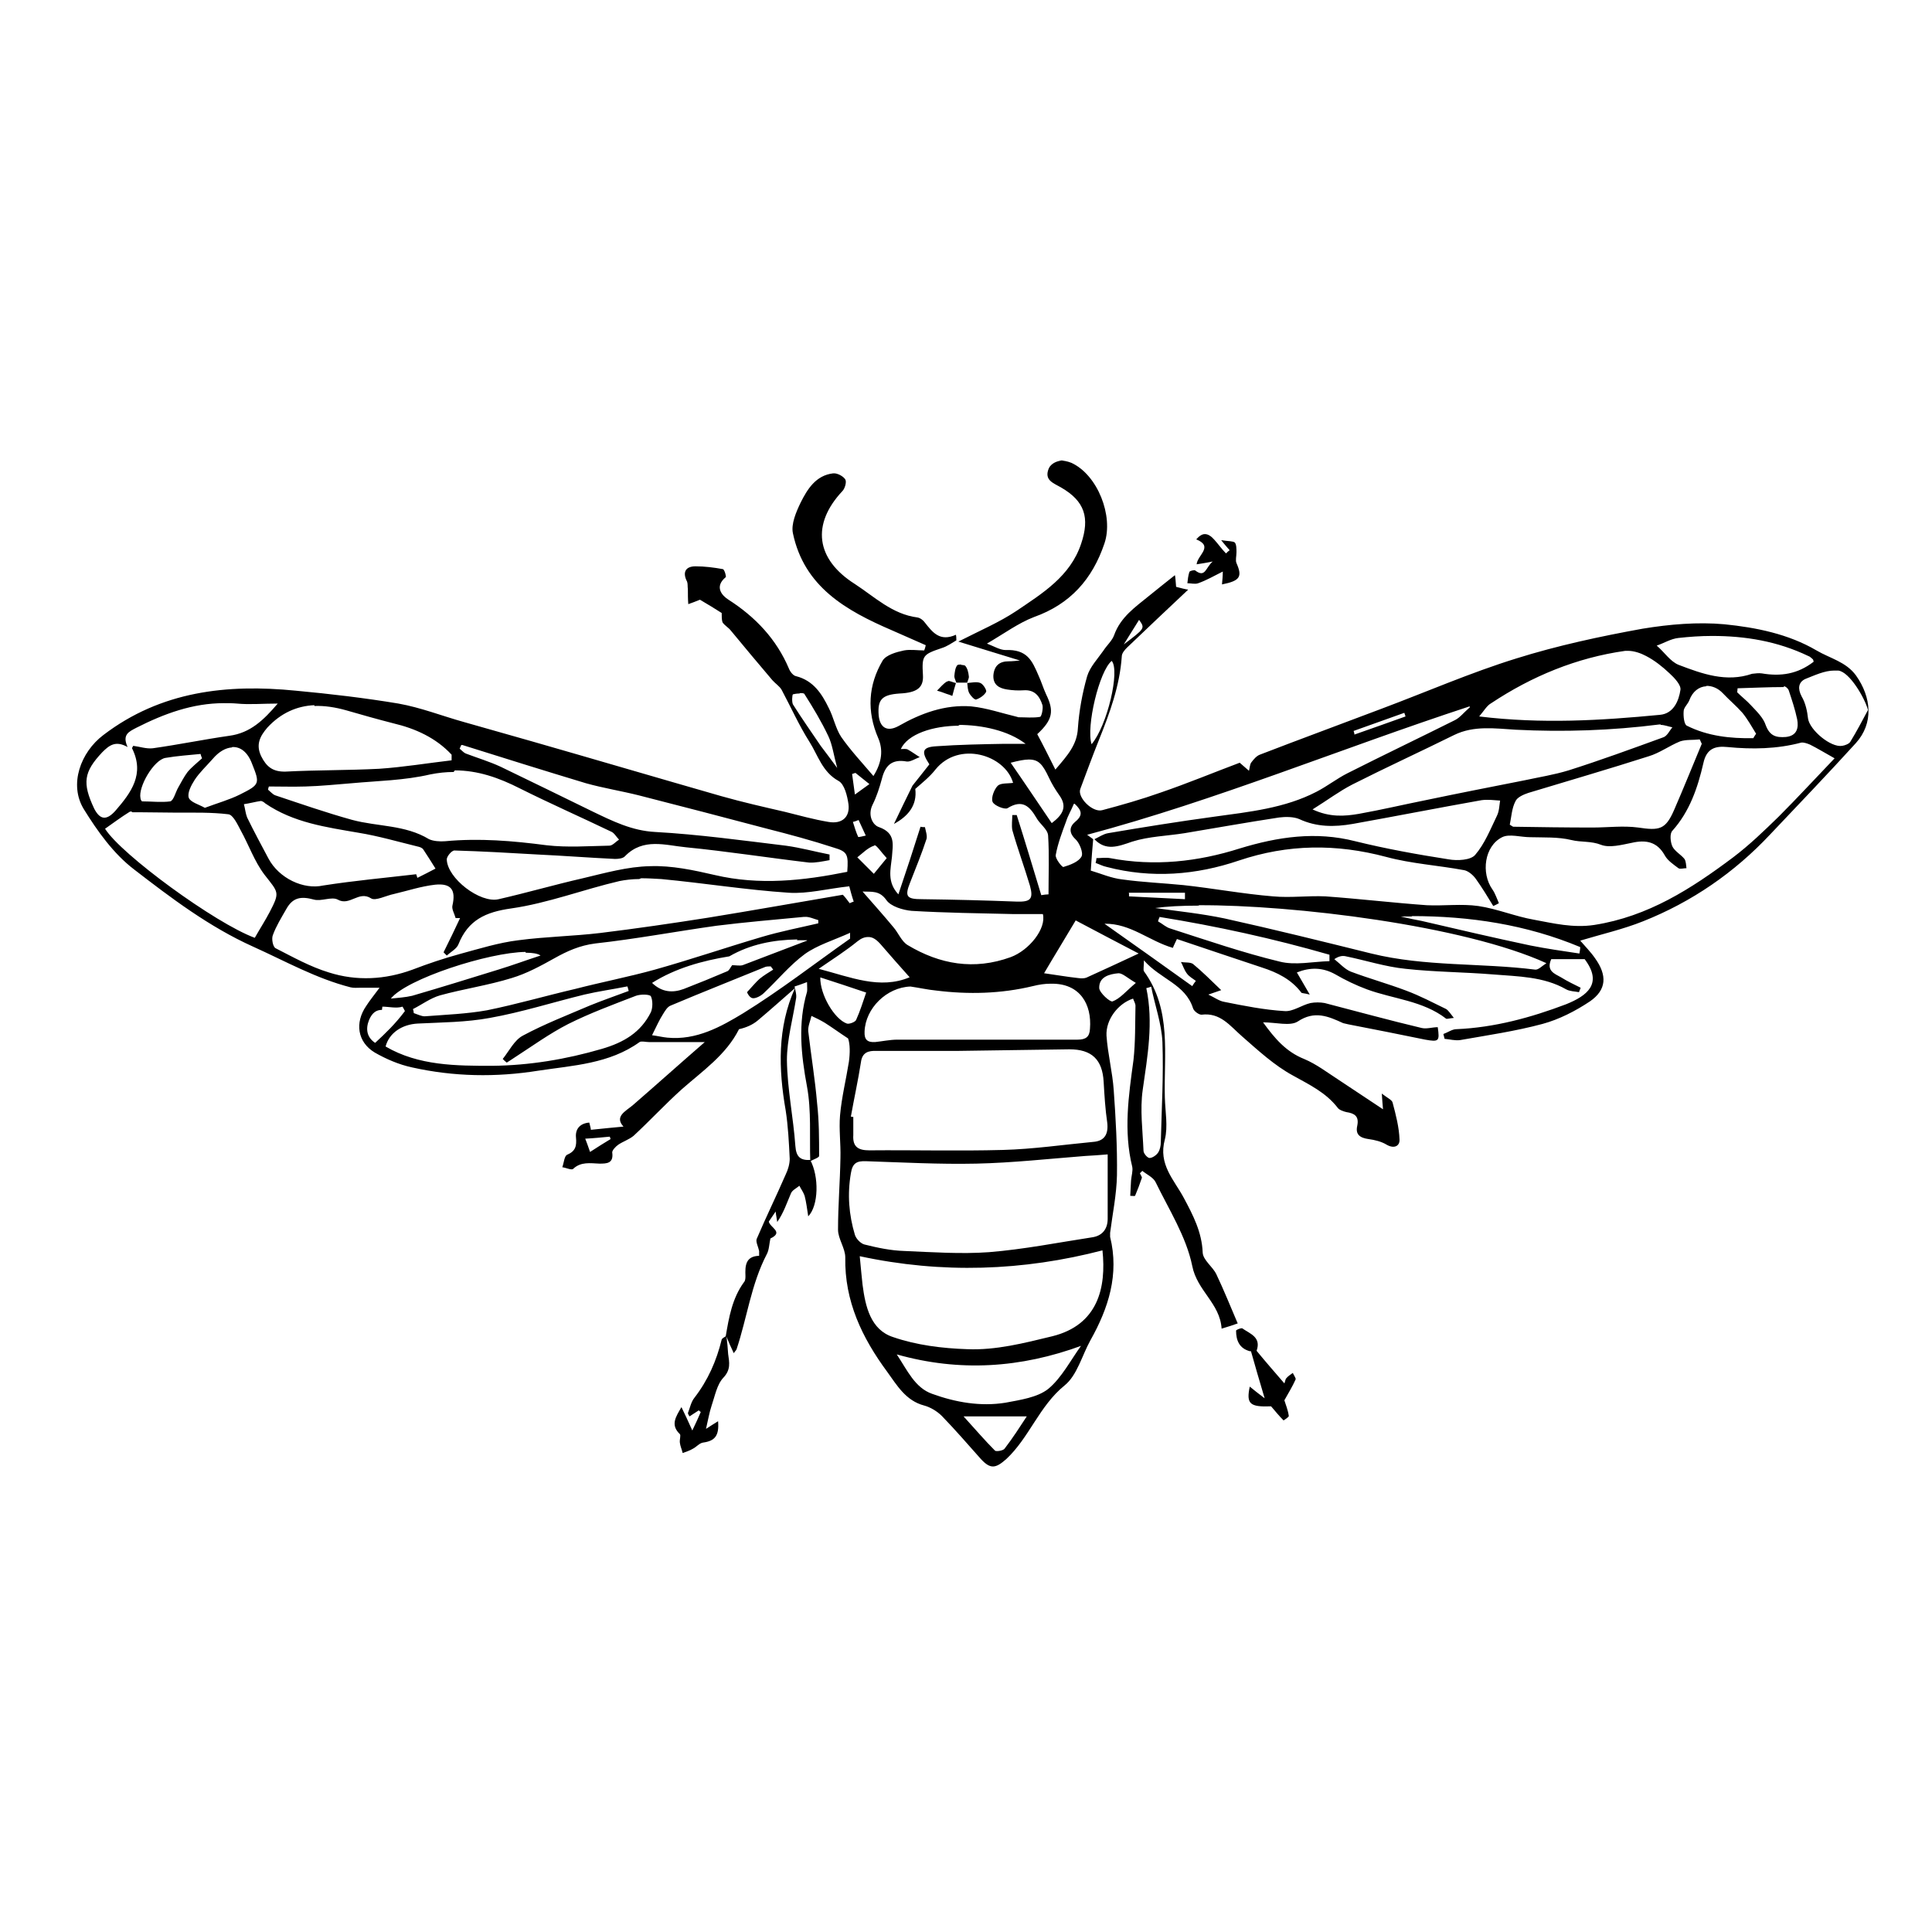 <?xml version="1.0" encoding="UTF-8" standalone="no"?>
<!-- Created with Inkscape (http://www.inkscape.org/) -->
<svg xmlns:dc="http://purl.org/dc/elements/1.1/" xmlns:cc="http://creativecommons.org/ns#" xmlns:rdf="http://www.w3.org/1999/02/22-rdf-syntax-ns#" xmlns:svg="http://www.w3.org/2000/svg" xmlns="http://www.w3.org/2000/svg" version="1.1" width="100%" height="100%" viewBox="0 0 48 48" id="Layer_1" xml:space="preserve">
<defs id="defs27" />
<path d="m 26.43,11.44 c -0.16,0.00 -0.31,0.07 -0.37,0.19 -0.13,0.30 0.11,0.37 0.30,0.48 0.59,0.34 0.72,0.75 0.50,1.40 -0.27,0.81 -0.96,1.23 -1.61,1.67 -0.42,0.28 -0.89,0.48 -1.44,0.76 0.54,0.17 1.02,0.31 1.53,0.47 -0.11,0.01 -0.19,0.02 -0.28,0.02 -0.23,0.00 -0.36,0.11 -0.38,0.35 -0.01,0.24 0.15,0.32 0.34,0.35 0.13,0.02 0.27,0.03 0.41,0.02 0.28,-0.02 0.40,0.15 0.47,0.37 0.02,0.08 -0.02,0.28 -0.06,0.29 -0.17,0.03 -0.36,0.01 -0.54,0.01 -0.01,-1.48e-4 -0.02,-0.01 -0.03,-0.01 -0.38,-0.09 -0.75,-0.22 -1.14,-0.26 -0.65,-0.05 -1.25,0.17 -1.81,0.49 -0.28,0.15 -0.46,0.04 -0.49,-0.27 -0.03,-0.39 0.08,-0.51 0.52,-0.54 0.44,-0.02 0.60,-0.15 0.58,-0.46 -0.03,-0.49 -0.00,-0.51 0.47,-0.67 0.13,-0.04 0.24,-0.12 0.36,-0.19 -0.00,-0.04 -0.00,-0.09 -0.01,-0.14 -0.40,0.18 -0.58,-0.06 -0.77,-0.30 -0.04,-0.06 -0.12,-0.12 -0.19,-0.13 -0.62,-0.08 -1.06,-0.51 -1.55,-0.83 -0.98,-0.62 -1.08,-1.49 -0.31,-2.31 0.06,-0.06 0.11,-0.23 0.07,-0.29 -0.05,-0.08 -0.20,-0.16 -0.30,-0.15 -0.43,0.05 -0.64,0.39 -0.81,0.73 -0.11,0.23 -0.24,0.53 -0.19,0.76 0.28,1.33 1.32,1.92 2.46,2.41 0.28,0.12 0.56,0.25 0.84,0.37 -0.01,0.04 -0.02,0.09 -0.04,0.13 -0.16,0 -0.34,-0.03 -0.50,0.00 -0.19,0.04 -0.44,0.11 -0.53,0.25 -0.36,0.61 -0.40,1.26 -0.11,1.93 0.12,0.28 0.10,0.59 -0.12,0.94 -0.29,-0.34 -0.57,-0.64 -0.80,-0.97 -0.14,-0.21 -0.19,-0.49 -0.31,-0.72 -0.17,-0.35 -0.38,-0.68 -0.81,-0.79 -0.07,-0.01 -0.15,-0.11 -0.18,-0.19 -0.31,-0.73 -0.83,-1.28 -1.50,-1.71 -0.16,-0.10 -0.36,-0.32 -0.07,-0.56 0.02,-0.01 -0.03,-0.19 -0.07,-0.20 -0.22,-0.04 -0.45,-0.07 -0.68,-0.07 -0.25,-0.00 -0.33,0.15 -0.21,0.38 0.02,0.05 0.01,0.12 0.02,0.19 0.00,0.12 0.00,0.24 0.01,0.37 0.09,-0.03 0.19,-0.07 0.29,-0.11 0.19,0.11 0.40,0.24 0.54,0.33 0.00,0.08 -0.00,0.17 0.02,0.23 0.05,0.08 0.15,0.13 0.21,0.21 0.34,0.41 0.68,0.82 1.03,1.23 0.07,0.08 0.18,0.15 0.23,0.24 0.23,0.43 0.43,0.88 0.69,1.29 0.21,0.33 0.32,0.75 0.72,0.97 0.15,0.08 0.22,0.37 0.25,0.58 0.04,0.32 -0.16,0.50 -0.50,0.44 -0.36,-0.06 -0.72,-0.16 -1.08,-0.25 -0.52,-0.12 -1.05,-0.24 -1.58,-0.39 -1.57,-0.45 -3.13,-0.91 -4.70,-1.36 -0.56,-0.16 -1.12,-0.32 -1.69,-0.48 -0.54,-0.15 -1.07,-0.36 -1.63,-0.46 -0.84,-0.14 -1.69,-0.24 -2.55,-0.32 -1.71,-0.17 -3.35,0.01 -4.78,1.10 -0.57,0.43 -0.86,1.23 -0.49,1.84 0.34,0.55 0.74,1.11 1.25,1.50 0.92,0.71 1.87,1.43 2.96,1.92 0.80,0.36 1.56,0.79 2.42,1.01 0.08,0.02 0.17,0.01 0.25,0.01 0.14,0.00 0.28,0.00 0.47,0.00 -0.14,0.19 -0.24,0.31 -0.33,0.45 -0.29,0.42 -0.22,0.90 0.21,1.16 0.28,0.16 0.60,0.30 0.93,0.37 1.03,0.23 2.08,0.25 3.14,0.08 0.86,-0.13 1.76,-0.17 2.51,-0.71 0.05,-0.03 0.15,-0.00 0.23,-0.00 0.45,-6.14e-4 0.90,-0.00 1.39,-0.00 -0.60,0.52 -1.19,1.05 -1.79,1.57 -0.18,0.15 -0.46,0.28 -0.23,0.53 -0.24,0.02 -0.51,0.05 -0.81,0.08 -0.00,-0.03 -0.02,-0.10 -0.04,-0.18 -0.24,0.02 -0.35,0.17 -0.33,0.37 0.02,0.21 -0.01,0.34 -0.22,0.43 -0.07,0.03 -0.08,0.20 -0.12,0.31 0.09,0.01 0.23,0.08 0.27,0.04 0.19,-0.18 0.42,-0.14 0.65,-0.13 0.18,0.00 0.36,-0.00 0.32,-0.28 -0.00,-0.05 0.08,-0.14 0.15,-0.19 0.12,-0.08 0.27,-0.13 0.38,-0.22 0.40,-0.37 0.78,-0.78 1.19,-1.15 0.52,-0.46 1.11,-0.86 1.43,-1.50 0.18,-0.04 0.34,-0.11 0.47,-0.22 0.31,-0.26 0.61,-0.53 0.92,-0.80 -0.44,0.98 -0.41,2.01 -0.23,3.04 0.06,0.39 0.08,0.79 0.10,1.20 0.00,0.12 -0.04,0.27 -0.10,0.39 -0.23,0.53 -0.49,1.06 -0.72,1.60 -0.03,0.07 0.04,0.20 0.06,0.30 -0.00,0.04 -0.00,0.12 -0.00,0.12 -0.34,0.01 -0.35,0.25 -0.34,0.50 0.00,0.05 -0.00,0.12 -0.04,0.16 -0.29,0.40 -0.37,0.87 -0.45,1.34 -0.03,0.02 -0.09,0.05 -0.10,0.08 -0.13,0.53 -0.34,1.01 -0.68,1.45 -0.08,0.10 -0.11,0.25 -0.16,0.38 -0.00,0.01 0.02,0.05 0.04,0.08 0.08,-0.05 0.15,-0.10 0.23,-0.15 0.01,0.01 0.03,0.03 0.05,0.04 -0.05,0.12 -0.11,0.25 -0.21,0.46 -0.11,-0.24 -0.18,-0.40 -0.27,-0.58 -0.14,0.24 -0.28,0.44 -0.04,0.67 0.03,0.03 -0.01,0.14 -0.00,0.21 0.01,0.09 0.05,0.17 0.07,0.26 0.08,-0.03 0.18,-0.06 0.26,-0.11 0.08,-0.04 0.16,-0.14 0.25,-0.15 0.29,-0.04 0.40,-0.17 0.37,-0.53 -0.10,0.06 -0.19,0.12 -0.30,0.19 0.05,-0.21 0.08,-0.40 0.14,-0.58 0.08,-0.23 0.13,-0.52 0.29,-0.69 0.19,-0.20 0.15,-0.38 0.12,-0.59 -0.01,-0.14 -0.02,-0.28 -0.04,-0.43 0.05,0.13 0.11,0.26 0.18,0.41 0.03,-0.05 0.06,-0.07 0.07,-0.10 0.26,-0.78 0.36,-1.61 0.75,-2.36 0.06,-0.11 0.06,-0.26 0.09,-0.39 0.34,-0.16 -0.01,-0.27 -0.04,-0.42 0.05,-0.07 0.10,-0.15 0.17,-0.25 0.01,0.10 0.03,0.18 0.04,0.26 0.16,-0.23 0.24,-0.48 0.34,-0.71 0.03,-0.08 0.14,-0.13 0.21,-0.19 0.04,0.08 0.10,0.16 0.13,0.25 0.04,0.15 0.06,0.32 0.09,0.51 0.26,-0.27 0.27,-0.99 0.05,-1.40 -0.24,0.01 -0.35,-0.07 -0.37,-0.35 -0.05,-0.71 -0.20,-1.41 -0.21,-2.13 -0.00,-0.51 0.15,-1.03 0.23,-1.55 0.01,-0.09 -0.02,-0.19 -0.04,-0.28 0.09,-0.03 0.18,-0.06 0.31,-0.11 0,0.11 0.01,0.18 -0.00,0.24 -0.23,0.78 -0.15,1.56 0,2.36 0.11,0.60 0.06,1.23 0.08,1.85 0.07,-0.04 0.22,-0.09 0.22,-0.13 -0.00,-0.43 -0.00,-0.87 -0.05,-1.31 -0.05,-0.59 -0.15,-1.19 -0.22,-1.79 -0.01,-0.12 0.05,-0.25 0.08,-0.38 0.11,0.05 0.23,0.11 0.33,0.17 0.19,0.12 0.38,0.26 0.58,0.39 0.05,0.14 0.05,0.36 0.02,0.58 -0.07,0.44 -0.18,0.88 -0.22,1.33 -0.03,0.35 0.02,0.70 0.01,1.06 -0.01,0.59 -0.06,1.19 -0.06,1.78 0.00,0.23 0.18,0.46 0.18,0.69 -0.02,1.09 0.42,2.00 1.04,2.84 0.24,0.33 0.46,0.72 0.92,0.84 0.15,0.04 0.32,0.14 0.44,0.26 0.33,0.34 0.65,0.71 0.97,1.07 0.24,0.26 0.37,0.23 0.63,-0.00 0.57,-0.53 0.82,-1.32 1.45,-1.83 0.31,-0.25 0.43,-0.74 0.64,-1.12 0.45,-0.80 0.72,-1.64 0.49,-2.57 -0.00,-0.03 0.00,-0.06 0.00,-0.10 0.06,-0.47 0.16,-0.95 0.17,-1.43 0.01,-0.70 -0.03,-1.41 -0.08,-2.11 -0.03,-0.45 -0.15,-0.91 -0.18,-1.36 -0.02,-0.40 0.29,-0.80 0.66,-0.92 0.02,0.06 0.06,0.12 0.06,0.18 -0.01,0.45 0.00,0.90 -0.05,1.35 -0.12,0.88 -0.25,1.76 -0.03,2.65 0.02,0.10 -0.02,0.22 -0.03,0.34 -0.01,0.12 -0.01,0.25 -0.02,0.38 0.04,-0.00 0.11,0.01 0.12,-0.00 0.06,-0.14 0.12,-0.30 0.17,-0.45 0.00,-0.02 -0.03,-0.07 -0.05,-0.11 0.02,-0.02 0.04,-0.04 0.06,-0.06 0.11,0.09 0.27,0.16 0.33,0.28 0.33,0.68 0.76,1.35 0.91,2.08 0.12,0.62 0.69,0.93 0.73,1.56 0.17,-0.05 0.29,-0.09 0.40,-0.13 -0.18,-0.42 -0.34,-0.82 -0.53,-1.22 -0.09,-0.19 -0.33,-0.35 -0.34,-0.54 -0.02,-0.51 -0.24,-0.93 -0.47,-1.36 -0.24,-0.45 -0.64,-0.83 -0.47,-1.45 0.08,-0.32 0.01,-0.69 0.00,-1.04 -0.03,-1.07 0.18,-2.18 -0.52,-3.14 -0.02,-0.04 -0.00,-0.12 -0.00,-0.27 0.41,0.47 1.03,0.59 1.22,1.19 0.02,0.07 0.14,0.16 0.21,0.16 0.47,-0.06 0.71,0.28 1.01,0.54 0.40,0.35 0.80,0.72 1.26,0.97 0.41,0.23 0.82,0.42 1.12,0.81 0.04,0.05 0.13,0.08 0.21,0.10 0.20,0.03 0.32,0.10 0.27,0.34 -0.05,0.22 0.07,0.30 0.28,0.33 0.15,0.02 0.32,0.06 0.45,0.14 0.19,0.11 0.33,0.03 0.32,-0.13 -0.01,-0.30 -0.09,-0.61 -0.17,-0.91 -0.01,-0.07 -0.13,-0.12 -0.27,-0.23 0.01,0.17 0.02,0.26 0.03,0.39 -0.38,-0.25 -0.74,-0.49 -1.10,-0.73 -0.28,-0.18 -0.55,-0.39 -0.86,-0.52 -0.45,-0.18 -0.73,-0.51 -1.02,-0.91 0.32,0 0.67,0.10 0.86,-0.02 0.42,-0.28 0.76,-0.13 1.13,0.04 0.04,0.01 0.08,0.02 0.13,0.03 0.63,0.12 1.27,0.25 1.91,0.38 0.34,0.06 0.36,0.04 0.31,-0.31 -0.13,0.00 -0.28,0.05 -0.40,0.02 -0.80,-0.19 -1.60,-0.41 -2.41,-0.62 -0.11,-0.02 -0.24,-0.02 -0.35,0.00 -0.22,0.05 -0.44,0.22 -0.65,0.20 -0.50,-0.03 -1.00,-0.13 -1.50,-0.23 -0.12,-0.02 -0.24,-0.11 -0.39,-0.18 0.09,-0.03 0.15,-0.05 0.32,-0.11 -0.26,-0.25 -0.47,-0.46 -0.70,-0.65 -0.07,-0.05 -0.20,-0.03 -0.30,-0.05 0.05,0.09 0.08,0.20 0.15,0.29 0.05,0.07 0.14,0.12 0.22,0.18 -0.03,0.04 -0.06,0.08 -0.09,0.13 -0.71,-0.51 -1.43,-1.02 -2.18,-1.55 0.65,-0.01 1.11,0.43 1.70,0.60 0.02,-0.06 0.06,-0.13 0.10,-0.22 0.72,0.24 1.42,0.48 2.12,0.71 0.37,0.12 0.72,0.29 0.97,0.62 0.01,0.02 0.06,0.01 0.21,0.05 -0.13,-0.23 -0.23,-0.39 -0.32,-0.55 0.33,-0.13 0.64,-0.13 0.96,0.05 0.24,0.14 0.51,0.27 0.78,0.37 0.65,0.24 1.39,0.28 1.97,0.73 0.02,0.01 0.08,-0.01 0.19,-0.02 -0.08,-0.10 -0.13,-0.18 -0.19,-0.22 -0.33,-0.16 -0.65,-0.33 -1.00,-0.46 -0.45,-0.17 -0.92,-0.30 -1.37,-0.47 -0.15,-0.06 -0.27,-0.20 -0.41,-0.31 0.12,-0.08 0.21,-0.09 0.29,-0.07 0.49,0.10 0.98,0.26 1.48,0.31 0.72,0.08 1.45,0.08 2.18,0.14 0.61,0.05 1.25,0.05 1.81,0.37 0.09,0.05 0.21,0.05 0.32,0.07 0.01,-0.04 0.03,-0.07 0.04,-0.11 -0.16,-0.08 -0.33,-0.16 -0.49,-0.26 -0.16,-0.09 -0.37,-0.16 -0.24,-0.45 l 0.83,0 c 0.46,0.61 0.06,0.91 -0.46,1.12 -0.87,0.33 -1.78,0.58 -2.73,0.62 -0.10,0.00 -0.21,0.08 -0.32,0.12 0.01,0.04 0.02,0.08 0.03,0.12 0.13,0.01 0.26,0.05 0.39,0.03 0.68,-0.12 1.37,-0.22 2.04,-0.40 0.41,-0.11 0.82,-0.32 1.18,-0.56 0.42,-0.29 0.43,-0.65 0.13,-1.07 -0.11,-0.16 -0.25,-0.30 -0.37,-0.44 0.53,-0.16 1.06,-0.28 1.56,-0.48 1.21,-0.48 2.27,-1.21 3.16,-2.16 0.71,-0.75 1.43,-1.50 2.13,-2.27 0.44,-0.49 0.39,-1.13 -0.00,-1.68 -0.25,-0.34 -0.64,-0.42 -0.98,-0.62 -0.70,-0.41 -1.50,-0.57 -2.29,-0.65 -0.66,-0.06 -1.36,-0.00 -2.03,0.11 -1.05,0.19 -2.12,0.42 -3.14,0.74 -1.13,0.35 -2.23,0.83 -3.35,1.25 -1.00,0.38 -2.01,0.75 -3.02,1.14 -0.08,0.03 -0.15,0.11 -0.21,0.19 -0.04,0.05 -0.04,0.14 -0.06,0.21 -0.07,-0.06 -0.14,-0.12 -0.23,-0.20 -0.64,0.24 -1.29,0.51 -1.96,0.74 -0.48,0.17 -0.97,0.31 -1.46,0.44 -0.24,0.06 -0.62,-0.32 -0.54,-0.53 0.15,-0.40 0.30,-0.81 0.46,-1.21 0.27,-0.67 0.52,-1.35 0.57,-2.08 0.00,-0.08 0.07,-0.16 0.13,-0.22 0.50,-0.48 1.01,-0.96 1.52,-1.44 -0.07,-0.01 -0.19,-0.04 -0.30,-0.07 -0.01,-0.13 -0.02,-0.26 -0.03,-0.29 -0.20,0.16 -0.43,0.34 -0.65,0.52 -0.33,0.27 -0.70,0.52 -0.86,0.97 -0.05,0.14 -0.18,0.25 -0.27,0.39 -0.14,0.20 -0.33,0.40 -0.40,0.63 -0.12,0.42 -0.20,0.86 -0.23,1.29 -0.02,0.41 -0.25,0.67 -0.56,1.03 -0.17,-0.34 -0.31,-0.62 -0.45,-0.88 0.39,-0.36 0.42,-0.58 0.22,-0.99 -0.07,-0.15 -0.12,-0.32 -0.19,-0.47 -0.16,-0.37 -0.28,-0.65 -0.82,-0.63 -0.13,0.00 -0.28,-0.09 -0.46,-0.16 0.43,-0.25 0.78,-0.51 1.17,-0.66 0.90,-0.32 1.45,-0.94 1.75,-1.83 0.23,-0.68 -0.17,-1.70 -0.82,-2.00 -0.10,-0.04 -0.20,-0.06 -0.31,-0.06 z m 3.50,1.83 c -0.06,0.00 -0.13,0.04 -0.21,0.13 0.44,0.18 0.03,0.39 0.01,0.62 0.12,-0.02 0.21,-0.03 0.40,-0.07 -0.18,0.15 -0.18,0.42 -0.44,0.22 -0.02,-0.01 -0.13,0.01 -0.14,0.04 -0.03,0.09 -0.04,0.19 -0.05,0.28 0.09,0.00 0.19,0.03 0.27,0 0.20,-0.07 0.39,-0.18 0.61,-0.29 -0.00,0.12 -0.01,0.20 -0.02,0.32 0.45,-0.09 0.51,-0.19 0.36,-0.53 -0.03,-0.07 -0.00,-0.17 -0.00,-0.27 -0.00,-0.08 0.00,-0.19 -0.04,-0.24 -0.05,-0.04 -0.16,-0.03 -0.34,-0.06 0.11,0.14 0.16,0.19 0.21,0.25 -0.03,0.02 -0.06,0.05 -0.09,0.08 C 30.36,13.65 30.27,13.52 30.17,13.41 30.10,13.33 30.02,13.27 29.94,13.27 z m -1.63,2.13 c 0.15,0.21 0.15,0.21 -0.38,0.61 0.12,-0.19 0.24,-0.39 0.38,-0.61 z m 14.24,0.40 c 0.82,-0.00 1.62,0.13 2.39,0.50 0.04,0.01 0.07,0.05 0.11,0.08 0.01,0.01 0.01,0.03 0.02,0.06 -0.40,0.31 -0.82,0.37 -1.29,0.29 -0.07,-0.01 -0.16,-0.00 -0.24,0.01 -0.64,0.22 -1.24,8.42e-4 -1.82,-0.22 -0.21,-0.08 -0.36,-0.32 -0.55,-0.48 0.18,-0.06 0.35,-0.17 0.54,-0.19 0.27,-0.03 0.55,-0.05 0.83,-0.05 z m -2.09,0.37 c 0.15,-0.00 0.32,0.06 0.45,0.13 0.21,0.11 0.40,0.26 0.58,0.43 0.12,0.11 0.29,0.29 0.27,0.41 -0.04,0.27 -0.17,0.59 -0.51,0.62 -1.46,0.14 -2.93,0.23 -4.49,0.04 0.12,-0.14 0.19,-0.27 0.30,-0.33 1.01,-0.67 2.12,-1.13 3.33,-1.30 0.02,-0.00 0.04,-0.00 0.06,-0.00 z m -12.83,0.25 c 0.21,0.24 -0.11,1.61 -0.50,2.07 -0.14,-0.43 0.19,-1.82 0.50,-2.07 z m -3.74,0.09 c -0.04,-1.47e-4 -0.08,0.00 -0.10,0.02 -0.05,0.07 -0.06,0.17 -0.07,0.27 -0.00,0.05 0.03,0.10 0.05,0.16 0.09,-1.48e-4 0.18,1.59e-4 0.27,0 0.01,-0.05 0.05,-0.11 0.04,-0.16 -0.01,-0.09 -0.03,-0.19 -0.09,-0.26 -0.01,-0.01 -0.06,-0.02 -0.10,-0.02 z m 0.15,0.45 c 0.01,0.09 0.01,0.18 0.05,0.26 0.03,0.06 0.13,0.17 0.17,0.16 0.09,-0.03 0.20,-0.10 0.25,-0.19 0.02,-0.04 -0.07,-0.19 -0.14,-0.22 -0.09,-0.04 -0.22,-0.01 -0.33,-0.00 z m 21.54,-0.30 c 0.03,-9.67e-4 0.06,-0.00 0.10,0.00 0.28,0.03 0.66,0.68 0.74,0.98 -0.14,0.26 -0.28,0.53 -0.44,0.79 -0.03,0.05 -0.13,0.09 -0.20,0.10 -0.28,0.05 -0.81,-0.39 -0.85,-0.68 -0.02,-0.18 -0.06,-0.38 -0.16,-0.55 -0.10,-0.19 -0.08,-0.35 0.09,-0.43 0.23,-0.09 0.48,-0.21 0.72,-0.21 z M 23.55,16.93 c -0.00,10e-4 -0.01,0.00 -0.02,0.00 -0.09,0.05 -0.17,0.15 -0.25,0.23 0.08,0.02 0.16,0.05 0.24,0.08 0.04,0.01 0.09,0.03 0.14,0.05 0.03,-0.12 0.06,-0.22 0.09,-0.32 -0.06,-0.01 -0.15,-0.06 -0.20,-0.05 z m 18.85,0.11 c 0.13,-0.00 0.28,0.05 0.41,0.19 0.15,0.16 0.33,0.31 0.48,0.48 0.13,0.16 0.23,0.34 0.34,0.52 -0.02,0.03 -0.05,0.07 -0.07,0.11 -0.57,0.01 -1.13,-0.05 -1.65,-0.31 -0.07,-0.03 -0.09,-0.24 -0.08,-0.36 0.00,-0.09 0.10,-0.17 0.14,-0.27 0.08,-0.22 0.24,-0.34 0.42,-0.35 z m 1.92,0.01 c 0.04,-6.94e-4 0.10,0.05 0.12,0.10 0.08,0.24 0.16,0.48 0.21,0.72 0.04,0.21 0.00,0.41 -0.28,0.44 -0.25,0.02 -0.40,-0.03 -0.50,-0.29 -0.06,-0.19 -0.23,-0.35 -0.37,-0.50 -0.10,-0.11 -0.23,-0.21 -0.34,-0.32 0.00,-0.03 0.01,-0.06 0.01,-0.10 0.38,-0.01 0.76,-0.03 1.15,-0.03 z M 19.88,17.22 c 0.05,-5.69e-4 0.10,0.00 0.11,0.03 0.21,0.33 0.42,0.68 0.59,1.04 0.10,0.21 0.13,0.46 0.22,0.79 -0.16,-0.22 -0.29,-0.39 -0.41,-0.55 -0.23,-0.34 -0.47,-0.68 -0.69,-1.03 -0.03,-0.06 -0.02,-0.23 0.00,-0.25 0.04,-0.01 0.10,-0.02 0.16,-0.02 z M 5.56,17.47 c 0.11,5.57e-4 0.22,0.00 0.33,0.01 0.31,0.03 0.63,0.00 1.01,0.00 -0.35,0.41 -0.68,0.73 -1.20,0.80 -0.63,0.09 -1.26,0.22 -1.90,0.31 -0.16,0.02 -0.33,-0.04 -0.49,-0.06 -0.01,0.02 -0.03,0.05 -0.03,0.06 0.32,0.64 -0.02,1.10 -0.41,1.55 C 2.64,20.40 2.48,20.36 2.34,20.09 2.04,19.45 2.08,19.18 2.54,18.69 2.71,18.52 2.87,18.39 3.17,18.56 3.03,18.25 3.20,18.18 3.39,18.08 4.08,17.73 4.79,17.47 5.56,17.47 z m 2.25,0.07 c 0.25,-0.01 0.52,0.03 0.80,0.11 0.38,0.11 0.77,0.22 1.16,0.32 0.55,0.13 1.06,0.36 1.45,0.78 -0.00,0.04 -0.00,0.09 -0.00,0.14 -0.60,0.07 -1.20,0.17 -1.80,0.21 -0.77,0.04 -1.55,0.03 -2.32,0.07 -0.32,0.01 -0.48,-0.12 -0.61,-0.38 -0.14,-0.29 -0.03,-0.50 0.15,-0.71 0.34,-0.37 0.74,-0.54 1.17,-0.56 z m 28.71,0.03 c -0.16,0.14 -0.25,0.26 -0.37,0.32 -0.88,0.44 -1.78,0.87 -2.67,1.32 -0.26,0.13 -0.50,0.32 -0.77,0.46 -0.79,0.41 -1.67,0.50 -2.54,0.62 -0.88,0.12 -1.76,0.26 -2.64,0.41 -0.12,0.02 -0.23,0.10 -0.34,0.15 0.29,0.30 0.59,0.18 0.94,0.06 0.41,-0.13 0.86,-0.14 1.30,-0.21 0.78,-0.13 1.56,-0.27 2.35,-0.39 0.16,-0.02 0.36,-0.02 0.50,0.04 0.43,0.20 0.87,0.20 1.33,0.12 1.06,-0.19 2.13,-0.40 3.20,-0.59 0.15,-0.02 0.31,0.00 0.46,0.01 -0.02,0.12 -0.02,0.26 -0.08,0.38 -0.16,0.33 -0.30,0.69 -0.54,0.97 -0.11,0.13 -0.44,0.15 -0.66,0.11 -0.77,-0.12 -1.55,-0.26 -2.32,-0.45 -0.98,-0.25 -1.92,-0.11 -2.87,0.18 -1.04,0.33 -2.12,0.45 -3.22,0.24 -0.11,-0.02 -0.22,-0.00 -0.34,-0.00 -0.00,0.04 -0.01,0.08 -0.02,0.12 0.09,0.03 0.18,0.08 0.28,0.10 1.11,0.29 2.22,0.20 3.28,-0.16 1.22,-0.41 2.42,-0.42 3.66,-0.09 0.63,0.17 1.30,0.21 1.94,0.33 0.10,0.02 0.22,0.12 0.29,0.22 0.15,0.21 0.29,0.44 0.43,0.67 0.04,-0.02 0.09,-0.04 0.14,-0.07 -0.05,-0.11 -0.09,-0.24 -0.16,-0.34 -0.29,-0.41 -0.20,-1.08 0.24,-1.30 0.18,-0.09 0.46,-0.00 0.70,0.00 0.34,0.01 0.69,-0.01 1.02,0.07 0.24,0.06 0.49,0.02 0.74,0.12 0.21,0.08 0.51,0 0.76,-0.05 0.35,-0.08 0.63,-0.03 0.82,0.31 0.07,0.13 0.22,0.23 0.34,0.32 0.04,0.03 0.13,-8.76e-4 0.20,-0.00 -0.01,-0.07 -0.01,-0.17 -0.05,-0.23 -0.09,-0.11 -0.24,-0.19 -0.30,-0.31 -0.05,-0.11 -0.07,-0.32 -0.00,-0.39 0.43,-0.48 0.63,-1.07 0.77,-1.68 0.08,-0.37 0.30,-0.43 0.60,-0.40 0.61,0.06 1.23,0.05 1.83,-0.11 0.06,-0.01 0.15,0.02 0.22,0.05 0.18,0.09 0.36,0.20 0.61,0.34 -0.47,0.49 -0.92,0.98 -1.39,1.45 -0.36,0.35 -0.72,0.70 -1.13,1.01 -1.04,0.78 -2.11,1.47 -3.45,1.68 -0.53,0.08 -1.01,-0.04 -1.50,-0.13 -0.46,-0.08 -0.91,-0.27 -1.38,-0.34 -0.42,-0.06 -0.85,0.00 -1.28,-0.02 -0.84,-0.06 -1.68,-0.16 -2.52,-0.22 -0.43,-0.02 -0.87,0.04 -1.30,0.00 -0.74,-0.06 -1.49,-0.20 -2.23,-0.28 -0.50,-0.05 -1.01,-0.07 -1.51,-0.14 -0.28,-0.03 -0.55,-0.15 -0.79,-0.22 0.02,-0.32 0.04,-0.55 0.06,-0.78 -0.04,-0.03 -0.08,-0.06 -0.15,-0.11 3.22,-0.86 6.27,-2.13 9.50,-3.19 z m -1.63,0.14 c 0.01,0.03 0.02,0.06 0.03,0.09 -0.42,0.15 -0.84,0.30 -1.27,0.45 -0.00,-0.03 -0.01,-0.06 -0.02,-0.09 0.42,-0.15 0.84,-0.30 1.26,-0.45 z m 6.37,0.30 c 0.09,0.00 0.19,0.04 0.29,0.06 -0.07,0.08 -0.13,0.22 -0.23,0.25 -0.77,0.28 -1.56,0.57 -2.35,0.82 -0.36,0.11 -0.74,0.17 -1.11,0.25 -0.81,0.16 -1.63,0.32 -2.44,0.49 -0.55,0.11 -1.10,0.24 -1.66,0.34 -0.35,0.06 -0.72,0.09 -1.15,-0.11 0.37,-0.23 0.66,-0.45 0.99,-0.62 0.83,-0.42 1.68,-0.81 2.53,-1.23 0.49,-0.24 1.02,-0.16 1.53,-0.13 1.19,0.06 2.38,0.02 3.56,-0.13 0.01,-0.00 0.02,-0.00 0.04,-0.00 z m -17.45,0.00 c 0.59,-0.00 1.24,0.14 1.67,0.47 -0.17,0 -0.34,-0.00 -0.52,0 -0.56,0.01 -1.13,0.02 -1.69,0.06 -0.36,0.02 -0.39,0.13 -0.18,0.45 -0.13,0.17 -0.28,0.35 -0.42,0.53 -0.15,0.31 -0.31,0.63 -0.46,0.95 0.35,-0.19 0.58,-0.46 0.53,-0.87 0.17,-0.15 0.36,-0.30 0.50,-0.48 0.58,-0.72 1.73,-0.37 1.93,0.33 -0.13,0.02 -0.30,-6.94e-4 -0.38,0.07 -0.09,0.09 -0.17,0.30 -0.13,0.40 0.03,0.09 0.30,0.20 0.37,0.16 0.37,-0.23 0.55,-0.05 0.72,0.24 0.08,0.15 0.28,0.28 0.29,0.44 0.03,0.48 0.01,0.97 0.01,1.46 -0.05,0.00 -0.12,0.01 -0.18,0.02 -0.20,-0.66 -0.40,-1.33 -0.61,-1.99 -0.03,0.00 -0.07,10e-4 -0.11,0.00 0,0.12 -0.02,0.25 0.00,0.37 0.13,0.46 0.30,0.92 0.44,1.39 0.09,0.33 0.01,0.40 -0.33,0.39 -0.78,-0.03 -1.57,-0.05 -2.35,-0.06 -0.38,-0.00 -0.44,-0.06 -0.30,-0.41 0.14,-0.36 0.29,-0.72 0.41,-1.09 0.02,-0.08 -0.02,-0.19 -0.04,-0.29 -0.03,-0.00 -0.07,-0.00 -0.11,-0.01 -0.17,0.54 -0.35,1.09 -0.55,1.68 -0.29,-0.31 -0.19,-0.63 -0.16,-0.93 0.02,-0.30 0.10,-0.59 -0.32,-0.74 -0.16,-0.05 -0.29,-0.30 -0.16,-0.56 0.10,-0.20 0.17,-0.42 0.23,-0.64 0.08,-0.32 0.24,-0.50 0.62,-0.43 0.09,0.01 0.21,-0.07 0.32,-0.11 -0.10,-0.06 -0.19,-0.13 -0.30,-0.19 -0.04,-0.02 -0.11,-0.01 -0.17,-0.01 0.17,-0.37 0.79,-0.58 1.46,-0.58 z m 18.41,0.34 c 0.02,0.04 0.04,0.09 0.06,0.13 -0.23,0.55 -0.45,1.10 -0.69,1.65 -0.21,0.48 -0.36,0.51 -0.89,0.43 -0.37,-0.05 -0.76,-0.00 -1.14,-0.00 -0.65,-0.00 -1.31,-0.01 -1.96,-0.02 -0.02,-4.55e-4 -0.05,-0.03 -0.09,-0.05 0.04,-0.19 0.05,-0.41 0.14,-0.58 0.04,-0.10 0.20,-0.17 0.32,-0.21 0.99,-0.30 1.99,-0.59 2.99,-0.91 0.27,-0.08 0.51,-0.26 0.78,-0.37 0.15,-0.05 0.32,-0.03 0.49,-0.05 z M 11.49,18.51 c 1.02,0.32 2.04,0.64 3.07,0.95 0.43,0.12 0.87,0.19 1.31,0.30 1.06,0.27 2.13,0.55 3.19,0.83 0.55,0.14 1.11,0.29 1.66,0.47 0.34,0.10 0.36,0.17 0.33,0.60 -1.09,0.22 -2.18,0.34 -3.29,0.08 -0.52,-0.12 -1.07,-0.24 -1.61,-0.22 -0.56,0.01 -1.12,0.17 -1.67,0.30 -0.70,0.16 -1.39,0.36 -2.09,0.52 -0.46,0.11 -1.28,-0.52 -1.29,-0.99 -8.43e-4,-0.07 0.12,-0.22 0.19,-0.22 0.69,0.02 1.38,0.06 2.07,0.10 0.64,0.03 1.28,0.08 1.92,0.11 0.08,0.00 0.20,-0.01 0.25,-0.07 0.45,-0.46 1.00,-0.27 1.51,-0.22 1.02,0.10 2.04,0.26 3.06,0.38 0.16,0.01 0.34,-0.03 0.51,-0.06 l 0,-0.14 c -0.36,-0.07 -0.72,-0.17 -1.09,-0.22 -1.08,-0.13 -2.16,-0.28 -3.24,-0.34 -0.58,-0.03 -1.06,-0.27 -1.56,-0.51 -0.76,-0.37 -1.51,-0.74 -2.28,-1.11 -0.28,-0.13 -0.58,-0.22 -0.87,-0.33 -0.05,-0.02 -0.10,-0.08 -0.15,-0.12 0.01,-0.03 0.03,-0.06 0.04,-0.09 z m -5.72,0.05 c 0.20,-0.01 0.38,0.12 0.49,0.41 0.20,0.50 0.20,0.52 -0.30,0.77 -0.26,0.13 -0.55,0.21 -0.87,0.33 -0.14,-0.08 -0.36,-0.14 -0.40,-0.25 -0.04,-0.12 0.06,-0.31 0.15,-0.45 0.12,-0.18 0.29,-0.34 0.44,-0.51 0.16,-0.19 0.33,-0.28 0.48,-0.29 z m -0.79,0.16 c 0.01,0.04 0.02,0.08 0.04,0.12 -0.12,0.11 -0.26,0.22 -0.36,0.34 -0.09,0.12 -0.16,0.26 -0.24,0.40 -0.06,0.11 -0.11,0.31 -0.19,0.33 -0.22,0.03 -0.46,0.00 -0.70,-0.00 -0.01,-0.00 -0.04,-0.05 -0.04,-0.08 -0.06,-0.28 0.33,-0.95 0.62,-1.00 0.29,-0.05 0.59,-0.07 0.89,-0.10 z m 20.58,0.15 c 0.24,-0.00 0.34,0.11 0.50,0.45 0.07,0.15 0.16,0.30 0.26,0.44 0.20,0.28 0.09,0.48 -0.19,0.69 -0.34,-0.50 -0.66,-0.98 -1.02,-1.50 0.19,-0.05 0.34,-0.08 0.45,-0.08 z m -14.26,0.27 c 0.57,2.3e-5 1.09,0.18 1.62,0.45 0.74,0.37 1.51,0.71 2.26,1.07 0.08,0.03 0.13,0.13 0.20,0.20 -0.08,0.05 -0.16,0.15 -0.24,0.15 -0.52,0.01 -1.04,0.05 -1.56,-0.01 -0.84,-0.11 -1.67,-0.18 -2.52,-0.10 -0.13,0.01 -0.29,0.00 -0.40,-0.05 C 10.07,20.49 9.38,20.54 8.75,20.37 8.10,20.19 7.47,19.97 6.84,19.76 c -0.06,-0.02 -0.12,-0.09 -0.18,-0.14 0.00,-0.02 0.01,-0.05 0.02,-0.08 0.30,0 0.60,0.01 0.91,-0.00 0.38,-0.01 0.76,-0.05 1.14,-0.08 0.65,-0.06 1.32,-0.07 1.96,-0.22 0.20,-0.04 0.39,-0.06 0.58,-0.06 z m 9.95,0.06 c 0.10,0.08 0.21,0.17 0.35,0.28 -0.10,0.07 -0.19,0.14 -0.36,0.26 -0.03,-0.23 -0.05,-0.37 -0.07,-0.51 0.03,-0.01 0.06,-0.02 0.09,-0.03 z M 6.48,19.90 c 0.03,-0.00 0.08,0.03 0.11,0.06 0.70,0.48 1.51,0.59 2.32,0.73 0.49,0.08 0.97,0.22 1.46,0.34 0.05,0.01 0.12,0.03 0.15,0.08 0.10,0.15 0.20,0.31 0.30,0.47 -0.15,0.08 -0.29,0.15 -0.45,0.23 -0.01,-0.03 -0.02,-0.06 -0.03,-0.09 -0.77,0.09 -1.54,0.16 -2.31,0.28 C 7.54,22.11 6.93,21.82 6.67,21.33 6.49,20.99 6.31,20.66 6.14,20.31 c -0.04,-0.10 -0.05,-0.22 -0.08,-0.33 0.14,-0.02 0.28,-0.06 0.42,-0.08 z m 20.22,0.07 c 0.17,0.16 0.22,0.28 0.01,0.45 -0.14,0.12 -0.16,0.27 0.01,0.43 0.10,0.09 0.20,0.34 0.15,0.43 -0.07,0.13 -0.28,0.21 -0.45,0.26 -0.03,0.01 -0.21,-0.21 -0.19,-0.30 0.05,-0.28 0.16,-0.57 0.26,-0.84 0.04,-0.13 0.12,-0.26 0.19,-0.43 z M 3.29,20.18 c 0.04,-0.00 0.10,0.00 0.15,0.00 0.32,0.00 0.64,0.01 0.97,0.01 0.42,0.00 0.84,-0.01 1.26,0.04 0.12,0.01 0.23,0.25 0.31,0.40 0.20,0.36 0.34,0.77 0.59,1.10 0.35,0.45 0.39,0.43 0.13,0.93 -0.11,0.21 -0.24,0.41 -0.37,0.64 -0.98,-0.36 -3.32,-2.07 -3.72,-2.71 0.20,-0.14 0.40,-0.29 0.61,-0.42 0.01,-0.00 0.02,-0.01 0.04,-0.01 z m 18.04,0.19 c 0.06,0.13 0.12,0.26 0.18,0.39 -0.06,0.01 -0.19,0.05 -0.19,0.03 -0.05,-0.11 -0.09,-0.24 -0.13,-0.37 0.05,-0.01 0.10,-0.03 0.15,-0.05 z m 0.40,0.63 c 0.05,0.00 0.17,0.18 0.30,0.32 -0.14,0.17 -0.23,0.28 -0.32,0.39 -0.13,-0.13 -0.27,-0.27 -0.41,-0.41 0.13,-0.10 0.26,-0.24 0.42,-0.29 0.00,-0.00 0.00,-0.00 0.00,-0.00 z m -5.80,0.82 c 0.16,-0.00 0.33,0.01 0.50,0.02 1.06,0.10 2.11,0.27 3.17,0.34 0.47,0.03 0.95,-0.10 1.50,-0.16 0.02,0.08 0.06,0.23 0.11,0.38 -0.03,0.01 -0.06,0.02 -0.10,0.04 -0.06,-0.08 -0.12,-0.16 -0.17,-0.21 -1.12,0.19 -2.24,0.39 -3.35,0.57 -0.89,0.14 -1.78,0.27 -2.68,0.38 -0.67,0.08 -1.35,0.09 -2.03,0.18 -0.49,0.06 -0.97,0.21 -1.45,0.34 -0.40,0.11 -0.79,0.24 -1.18,0.39 -0.68,0.25 -1.39,0.29 -2.08,0.07 -0.46,-0.14 -0.89,-0.38 -1.32,-0.60 -0.07,-0.03 -0.11,-0.24 -0.07,-0.33 0.08,-0.22 0.21,-0.43 0.33,-0.64 0.16,-0.29 0.36,-0.33 0.69,-0.24 0.18,0.05 0.44,-0.08 0.59,0.00 0.30,0.17 0.52,-0.23 0.83,-0.03 0.11,0.07 0.37,-0.07 0.57,-0.11 0.34,-0.08 0.67,-0.19 1.02,-0.23 0.40,-0.04 0.52,0.13 0.43,0.52 -0.02,0.09 0.05,0.20 0.08,0.31 0.03,-5.35e-4 0.07,6.14e-4 0.11,0 -0.13,0.28 -0.27,0.57 -0.41,0.85 0.02,0.02 0.05,0.05 0.08,0.08 0.10,-0.09 0.25,-0.17 0.29,-0.28 0.24,-0.60 0.67,-0.80 1.31,-0.89 0.91,-0.13 1.79,-0.47 2.69,-0.68 0.15,-0.03 0.32,-0.05 0.49,-0.05 z m 5.50,0.33 c 0.23,0.01 0.42,-0.03 0.59,0.21 0.11,0.16 0.41,0.25 0.63,0.27 0.84,0.05 1.68,0.06 2.53,0.08 0.24,0.00 0.48,0 0.73,0 0.09,0.36 -0.34,0.90 -0.80,1.07 -0.91,0.33 -1.76,0.18 -2.56,-0.30 -0.15,-0.09 -0.23,-0.30 -0.35,-0.44 -0.24,-0.29 -0.49,-0.57 -0.77,-0.89 z m 6.61,0.03 1.40,0 c -0.00,0.05 -0.00,0.10 -0.00,0.16 -0.46,-0.02 -0.93,-0.05 -1.39,-0.07 0.00,-0.02 0.00,-0.05 0.00,-0.08 z m 1.74,0.31 c 2.35,-0.01 6.58,0.50 8.64,1.44 -0.11,0.07 -0.20,0.17 -0.28,0.16 -1.35,-0.17 -2.73,-0.07 -4.07,-0.40 -1.21,-0.30 -2.42,-0.60 -3.64,-0.87 -0.57,-0.12 -1.15,-0.18 -1.73,-0.26 0.28,-0.04 0.65,-0.06 1.09,-0.06 z m 5.29,0.27 c 1.45,0.00 2.85,0.21 4.19,0.77 -0.00,0.05 -0.01,0.10 -0.02,0.16 -0.40,-0.06 -0.82,-0.12 -1.22,-0.20 -0.90,-0.19 -1.80,-0.40 -2.70,-0.61 -0.17,-0.03 -0.35,-0.07 -0.52,-0.11 0.09,-0.00 0.19,-0.00 0.29,-0.00 z m -15.08,0.02 c 0.11,-0.01 0.23,0.05 0.34,0.08 1.53e-4,0.02 -1.54e-4,0.05 0,0.08 -0.47,0.11 -0.94,0.20 -1.41,0.34 -0.88,0.26 -1.76,0.56 -2.65,0.81 -0.65,0.18 -1.32,0.31 -1.98,0.48 -0.73,0.17 -1.45,0.38 -2.19,0.53 -0.50,0.09 -1.03,0.11 -1.55,0.15 -0.08,0.00 -0.18,-0.05 -0.27,-0.08 -0.00,-0.03 -0.01,-0.07 -0.02,-0.10 0.22,-0.11 0.43,-0.27 0.67,-0.34 0.58,-0.16 1.20,-0.25 1.78,-0.43 0.37,-0.11 0.72,-0.30 1.06,-0.49 0.32,-0.18 0.63,-0.32 1.02,-0.37 1.00,-0.11 2.01,-0.30 3.01,-0.44 0.72,-0.09 1.44,-0.15 2.17,-0.22 z m 8.81,0 c 1.43,0.23 2.84,0.54 4.23,0.94 -0.00,0.05 -0.00,0.10 -0.00,0.16 -0.41,0.01 -0.85,0.11 -1.24,0.01 -0.91,-0.22 -1.81,-0.53 -2.71,-0.82 -0.11,-0.03 -0.20,-0.12 -0.31,-0.18 0.01,-0.03 0.02,-0.07 0.04,-0.10 z m -2.07,0.09 c 0.53,0.28 1.06,0.56 1.56,0.82 -0.45,0.21 -0.88,0.41 -1.30,0.60 -0.05,0.02 -0.13,0.02 -0.20,0.01 -0.28,-0.03 -0.56,-0.08 -0.85,-0.12 0.24,-0.41 0.50,-0.83 0.79,-1.32 z m -5.61,0.30 c -0.00,0.11 0.00,0.14 -0.00,0.15 -0.88,0.62 -1.73,1.28 -2.65,1.85 -0.56,0.34 -1.17,0.68 -1.89,0.61 -0.11,-0.01 -0.23,-0.04 -0.38,-0.06 0.11,-0.22 0.18,-0.38 0.27,-0.52 0.05,-0.08 0.11,-0.19 0.20,-0.22 0.78,-0.33 1.57,-0.64 2.35,-0.96 0.04,-0.01 0.08,-0.01 0.13,-0.01 0.02,0.03 0.04,0.05 0.06,0.08 -0.11,0.07 -0.23,0.14 -0.34,0.23 -0.09,0.08 -0.17,0.18 -0.31,0.33 0.00,0.01 0.06,0.14 0.14,0.15 0.08,0.01 0.21,-0.06 0.28,-0.13 0.34,-0.32 0.64,-0.69 1.02,-0.97 0.31,-0.22 0.71,-0.34 1.11,-0.52 z m 0.46,0.11 c 0.10,0.00 0.19,0.06 0.29,0.17 0.24,0.28 0.49,0.56 0.73,0.83 -0.74,0.31 -1.46,-10e-4 -2.26,-0.21 0.38,-0.26 0.69,-0.46 0.96,-0.68 0.10,-0.08 0.18,-0.11 0.27,-0.11 z m -1.78,0.08 c 0.08,-10e-4 0.17,-6.59e-4 0.25,0.00 0,-0.01 0.00,0.01 0,0.01 -0.53,0.20 -1.07,0.41 -1.60,0.61 -0.07,0.02 -0.17,0.00 -0.26,0.00 -0.04,0.05 -0.07,0.13 -0.12,0.15 -0.35,0.15 -0.72,0.30 -1.08,0.44 -0.27,0.10 -0.54,0.09 -0.79,-0.15 0.59,-0.37 1.25,-0.55 1.92,-0.66 0.52,-0.30 1.09,-0.41 1.69,-0.42 z m -6.74,0.31 c 0.17,-2.61e-4 0.30,0.02 0.37,0.07 -0.34,0.11 -0.69,0.24 -1.05,0.35 -0.71,0.22 -1.42,0.44 -2.14,0.65 -0.17,0.04 -0.35,0.05 -0.53,0.07 0.39,-0.49 2.43,-1.15 3.35,-1.16 z m 14.73,0.51 c 0.10,-0.00 0.21,0.11 0.43,0.24 -0.25,0.21 -0.39,0.39 -0.58,0.46 -0.06,0.02 -0.32,-0.21 -0.33,-0.33 -0.01,-0.28 0.25,-0.35 0.48,-0.37 z m -7.42,0.10 c 0.40,0.13 0.77,0.25 1.15,0.38 -0.08,0.23 -0.15,0.46 -0.25,0.68 -0.02,0.05 -0.17,0.11 -0.23,0.09 -0.31,-0.11 -0.67,-0.72 -0.66,-1.15 z m 5.75,0.16 c 0.71,-0.01 1.01,0.51 0.96,1.12 -0.01,0.20 -0.10,0.27 -0.31,0.27 -1.49,-0.00 -2.98,-0.00 -4.48,0.00 -0.18,8.41e-4 -0.36,0.04 -0.55,0.06 -0.19,0.01 -0.27,-0.06 -0.26,-0.26 0.02,-0.58 0.55,-1.10 1.14,-1.12 0.21,0.03 0.43,0.08 0.64,0.10 0.80,0.10 1.61,0.08 2.40,-0.11 0.16,-0.04 0.30,-0.06 0.44,-0.06 z m 2.48,0.07 c 0.09,0.46 0.26,0.92 0.28,1.38 0.03,0.83 -0.02,1.66 -0.04,2.49 -0.00,0.08 -0.02,0.19 -0.07,0.26 -0.04,0.06 -0.14,0.13 -0.21,0.13 -0.05,-0.00 -0.15,-0.11 -0.15,-0.18 -0.02,-0.50 -0.09,-1.02 -0.02,-1.51 0.12,-0.84 0.27,-1.68 0.09,-2.53 0.04,-0.01 0.08,-0.02 0.13,-0.04 z m -13.01,0.00 c 0.01,0.03 0.02,0.07 0.03,0.11 -0.32,0.12 -0.64,0.23 -0.96,0.36 -0.56,0.24 -1.13,0.46 -1.67,0.75 -0.21,0.11 -0.34,0.38 -0.50,0.58 0.03,0.03 0.06,0.06 0.10,0.09 0.05,-0.03 0.11,-0.07 0.17,-0.11 0.45,-0.29 0.89,-0.61 1.36,-0.85 0.54,-0.27 1.11,-0.48 1.68,-0.70 0.11,-0.04 0.33,-0.04 0.37,0.01 0.05,0.10 0.05,0.29 0.00,0.40 -0.25,0.50 -0.67,0.75 -1.22,0.91 -0.89,0.26 -1.80,0.41 -2.72,0.42 -0.89,0.00 -1.83,3.64e-4 -2.65,-0.48 0.09,-0.34 0.41,-0.55 0.80,-0.57 0.59,-0.03 1.20,-0.03 1.79,-0.14 0.79,-0.14 1.57,-0.39 2.35,-0.58 0.34,-0.08 0.70,-0.13 1.05,-0.20 z m -6.09,0.50 c 0.16,-0.00 0.35,0.05 0.50,0.00 0.02,0.03 0.04,0.07 0.06,0.11 C 9.82,25.44 9.58,25.67 9.32,25.91 9.11,25.77 9.08,25.56 9.17,25.34 9.25,25.15 9.36,25.09 9.49,25.09 z m 17.07,1.06 c 0.55,-0.00 0.82,0.25 0.85,0.81 0.02,0.34 0.04,0.68 0.09,1.02 0.03,0.28 -0.07,0.45 -0.35,0.47 -0.74,0.07 -1.49,0.18 -2.24,0.20 -1.10,0.03 -2.21,0.00 -3.32,0.01 -0.27,0.00 -0.42,-0.08 -0.40,-0.38 0.00,-0.15 0.00,-0.30 0.00,-0.45 -0.02,-0.00 -0.04,-0.00 -0.06,-0.01 0.08,-0.45 0.18,-0.90 0.25,-1.35 0.03,-0.24 0.18,-0.29 0.39,-0.28 0.65,0.00 1.31,9.44e-4 1.97,-0.00 0.93,-0.01 1.87,-0.03 2.81,-0.04 z m -11.42,2.17 0.02,0.06 c -0.15,0.09 -0.31,0.19 -0.51,0.32 -0.05,-0.15 -0.09,-0.25 -0.12,-0.33 0.20,-0.01 0.40,-0.03 0.61,-0.05 z m 12.37,0.43 c 0,0.57 0.00,1.09 -0.00,1.61 -0.00,0.24 -0.12,0.42 -0.38,0.46 -0.85,0.13 -1.70,0.30 -2.57,0.37 -0.69,0.05 -1.41,-0.00 -2.11,-0.03 -0.33,-0.01 -0.66,-0.08 -0.98,-0.16 -0.09,-0.02 -0.21,-0.14 -0.24,-0.24 -0.15,-0.50 -0.19,-1.01 -0.10,-1.53 0.04,-0.25 0.14,-0.31 0.38,-0.30 0.91,0.03 1.82,0.08 2.74,0.06 0.90,-0.02 1.80,-0.12 2.70,-0.19 0.17,-0.01 0.34,-0.02 0.57,-0.04 z m -0.13,2.39 c 0.10,0.93 -0.11,1.86 -1.25,2.14 -0.70,0.17 -1.40,0.35 -2.11,0.32 -0.62,-0.02 -1.26,-0.10 -1.84,-0.30 -0.56,-0.18 -0.69,-0.76 -0.76,-1.30 -0.02,-0.19 -0.04,-0.38 -0.07,-0.71 2.04,0.44 4.06,0.37 6.05,-0.15 z m 3.46,1.94 c -0.04,-0.00 -0.14,0.04 -0.14,0.06 0.00,0.24 0.08,0.44 0.34,0.51 0.01,0.00 0.02,0.00 0.03,0.00 0.10,0.36 0.21,0.73 0.34,1.17 -0.16,-0.12 -0.26,-0.20 -0.37,-0.29 -0.09,0.43 0.00,0.51 0.53,0.49 0.11,0.13 0.21,0.25 0.31,0.35 0.00,0.00 0.13,-0.08 0.13,-0.11 -0.02,-0.15 -0.08,-0.29 -0.11,-0.39 0.10,-0.18 0.20,-0.34 0.28,-0.52 0.01,-0.03 -0.05,-0.11 -0.07,-0.16 -0.05,0.04 -0.11,0.07 -0.16,0.13 -0.03,0.03 -0.03,0.09 -0.05,0.13 -0.24,-0.28 -0.47,-0.54 -0.69,-0.81 0.12,-0.34 -0.16,-0.42 -0.36,-0.56 -0.00,-0.00 -0.01,-0.00 -0.01,-0.00 z m -3.98,0.42 c -0.27,0.37 -0.49,0.81 -0.83,1.09 -0.27,0.21 -0.69,0.27 -1.06,0.34 -0.62,0.10 -1.24,-0.01 -1.82,-0.22 -0.43,-0.15 -0.62,-0.59 -0.88,-0.98 1.56,0.44 3.08,0.34 4.60,-0.22 z m -2.94,1.77 1.58,0 c -0.17,0.26 -0.35,0.54 -0.55,0.80 -0.03,0.05 -0.21,0.08 -0.24,0.05 -0.25,-0.25 -0.48,-0.52 -0.78,-0.85 z" />
</svg>
